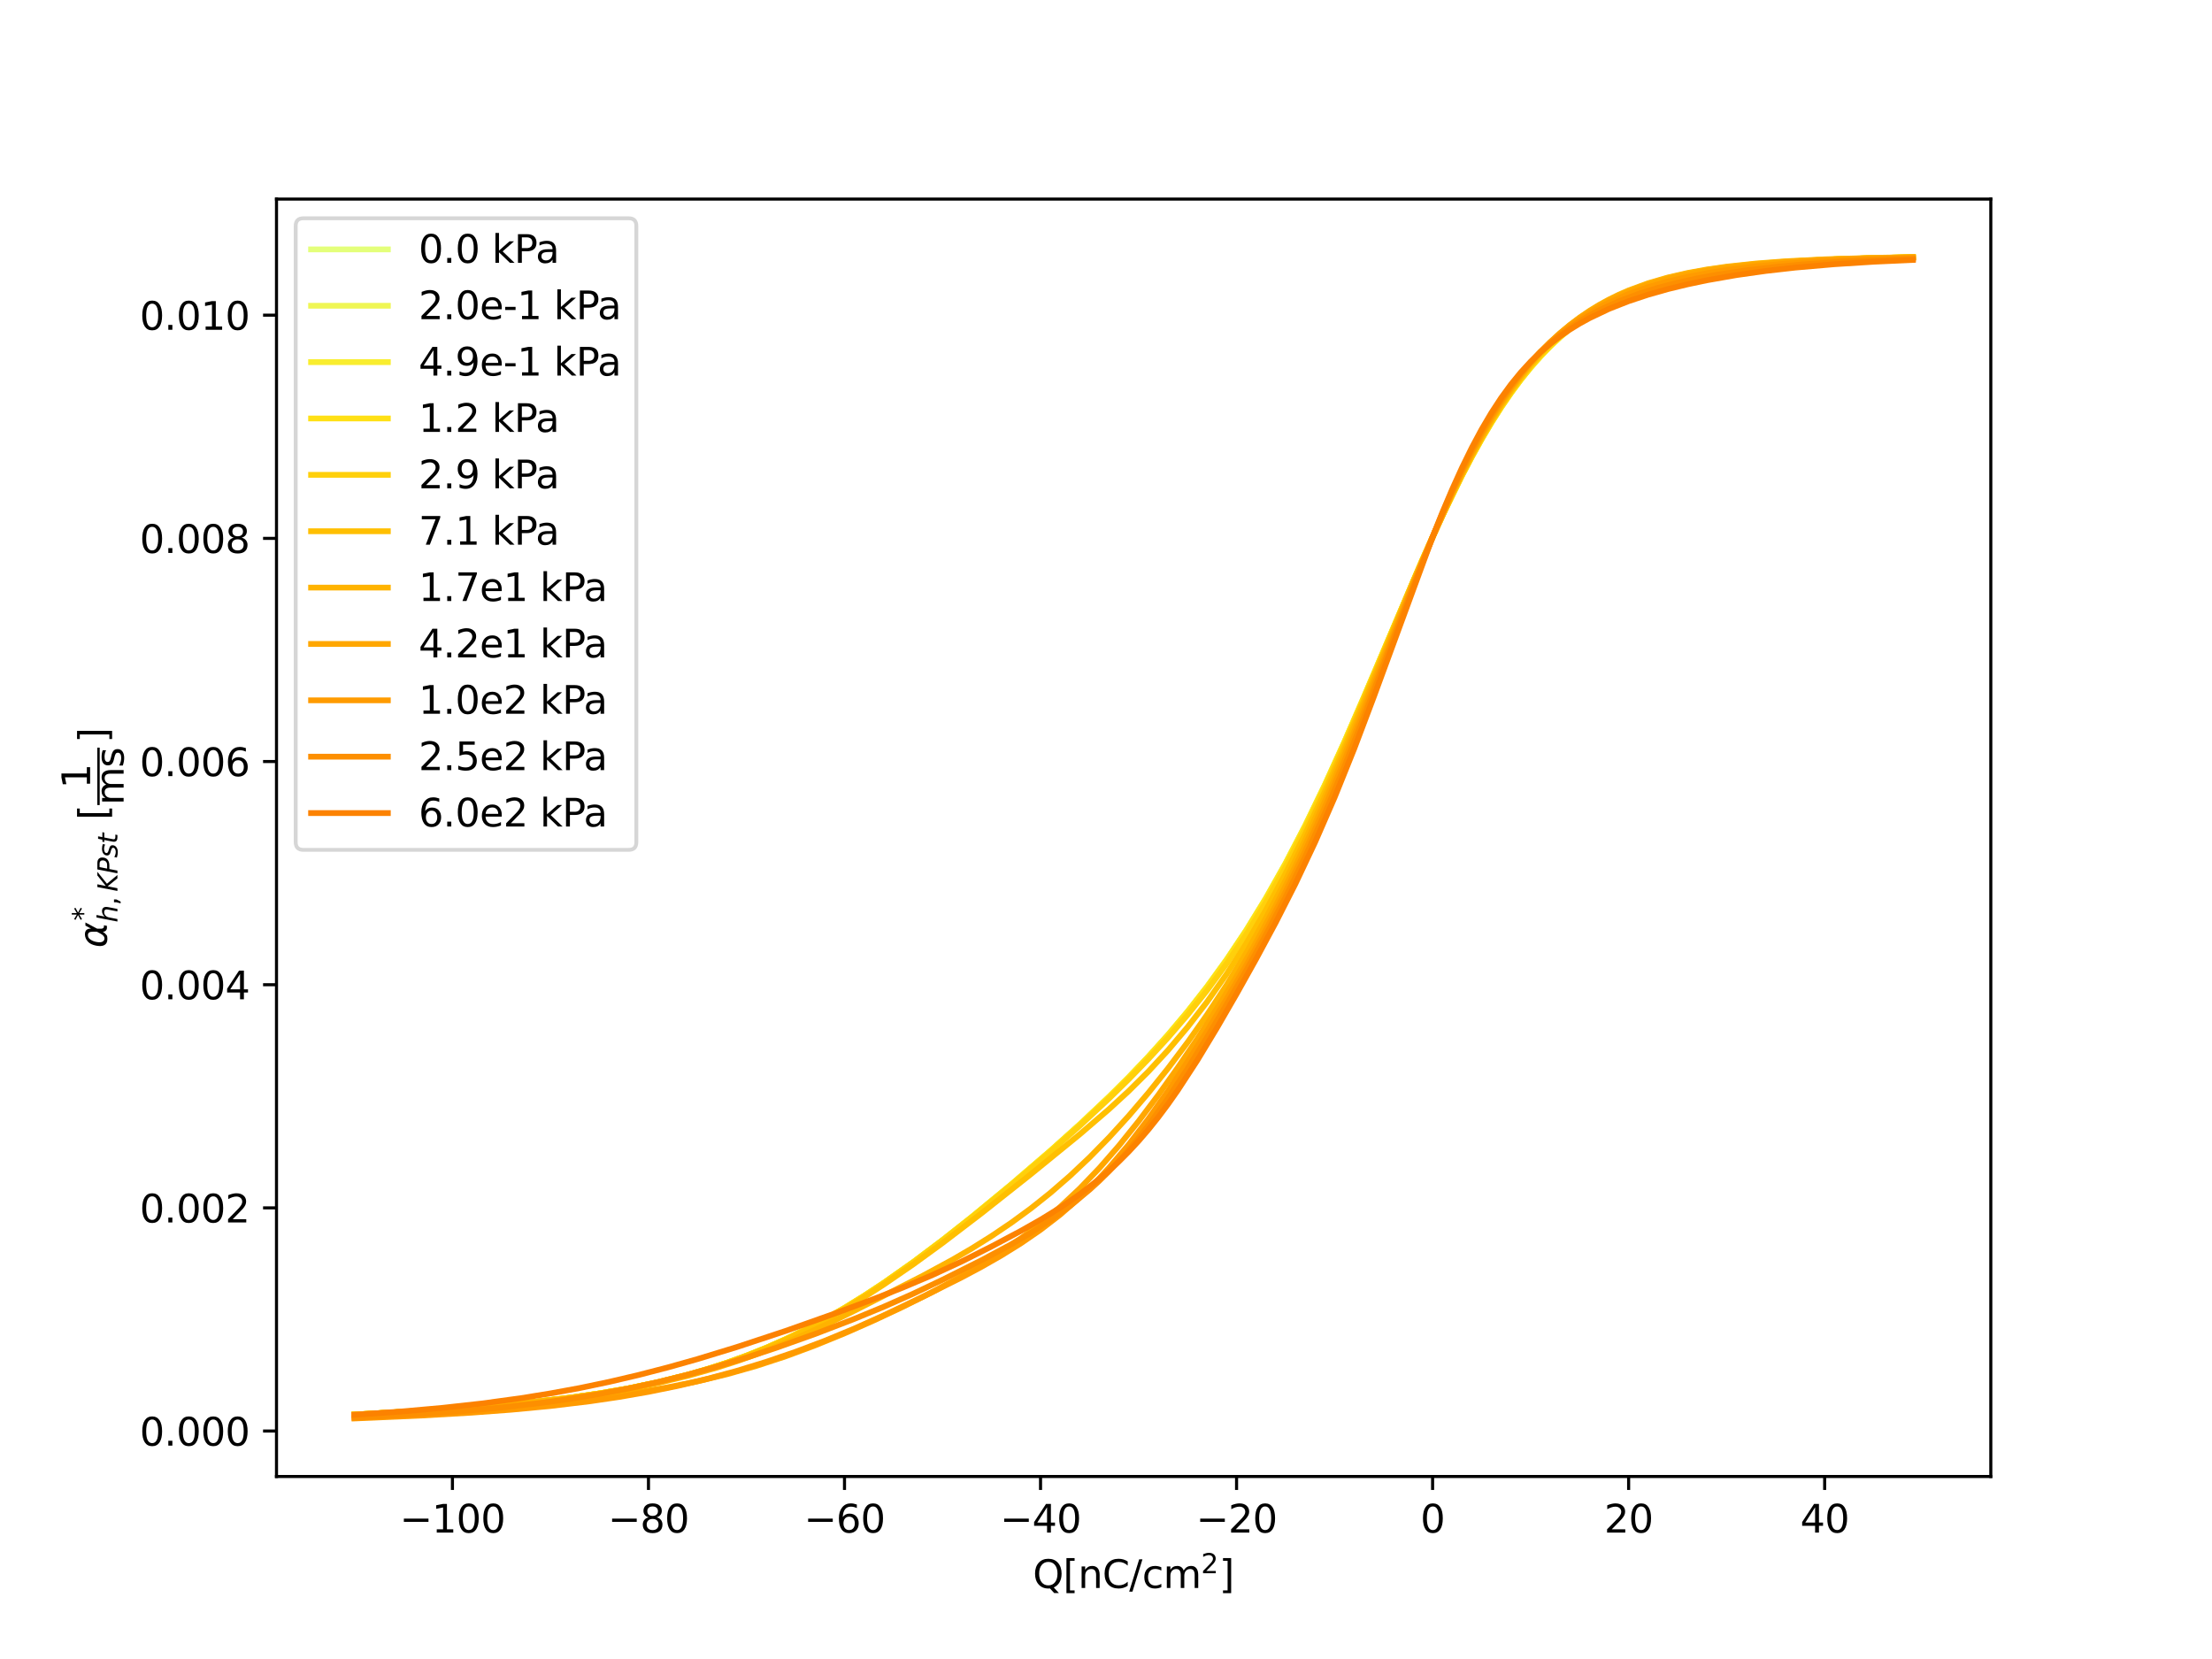 <?xml version="1.0" encoding="utf-8" standalone="no"?>
<!DOCTYPE svg PUBLIC "-//W3C//DTD SVG 1.1//EN"
  "http://www.w3.org/Graphics/SVG/1.1/DTD/svg11.dtd">
<svg xmlns:xlink="http://www.w3.org/1999/xlink" width="576pt" height="432pt" viewBox="0 0 576 432" xmlns="http://www.w3.org/2000/svg" version="1.1">
 <defs>
  <style type="text/css">*{stroke-linejoin: round; stroke-linecap: butt}</style>
 </defs>
 <g id="figure_1">
  <g id="patch_1">
   <path d="M 0 432 
L 576 432 
L 576 0 
L 0 0 
z
" style="fill: #ffffff"/>
  </g>
  <g id="axes_1">
   <g id="patch_2">
    <path d="M 72 384.48 
L 518.4 384.48 
L 518.4 51.84 
L 72 51.84 
z
" style="fill: #ffffff"/>
   </g>
   <g id="matplotlib.axis_1">
    <g id="xtick_1">
     <g id="line2d_1">
      <defs>
       <path id="m0aba419ff8" d="M 0 0 
L 0 3.5 
" style="stroke: #000000; stroke-width: 0.8"/>
      </defs>
      <g>
       <use xlink:href="#m0aba419ff8" x="117.814" y="384.48" style="stroke: #000000; stroke-width: 0.8"/>
      </g>
     </g>
     <g id="text_1">
      <!-- −100 -->
      <g transform="translate(104.08 399.078) scale(0.1 -0.1)">
       <defs>
        <path id="DejaVuSans-2212" d="M 678 2272 
L 4684 2272 
L 4684 1741 
L 678 1741 
L 678 2272 
z
" transform="scale(0.016)"/>
        <path id="DejaVuSans-31" d="M 794 531 
L 1825 531 
L 1825 4091 
L 703 3866 
L 703 4441 
L 1819 4666 
L 2450 4666 
L 2450 531 
L 3481 531 
L 3481 0 
L 794 0 
L 794 531 
z
" transform="scale(0.016)"/>
        <path id="DejaVuSans-30" d="M 2034 4250 
Q 1547 4250 1301 3770 
Q 1056 3291 1056 2328 
Q 1056 1369 1301 889 
Q 1547 409 2034 409 
Q 2525 409 2770 889 
Q 3016 1369 3016 2328 
Q 3016 3291 2770 3770 
Q 2525 4250 2034 4250 
z
M 2034 4750 
Q 2819 4750 3233 4129 
Q 3647 3509 3647 2328 
Q 3647 1150 3233 529 
Q 2819 -91 2034 -91 
Q 1250 -91 836 529 
Q 422 1150 422 2328 
Q 422 3509 836 4129 
Q 1250 4750 2034 4750 
z
" transform="scale(0.016)"/>
       </defs>
       <use xlink:href="#DejaVuSans-2212"/>
       <use xlink:href="#DejaVuSans-31" x="83.789"/>
       <use xlink:href="#DejaVuSans-30" x="147.412"/>
       <use xlink:href="#DejaVuSans-30" x="211.035"/>
      </g>
     </g>
    </g>
    <g id="xtick_2">
     <g id="line2d_2">
      <g>
       <use xlink:href="#m0aba419ff8" x="168.86" y="384.48" style="stroke: #000000; stroke-width: 0.8"/>
      </g>
     </g>
     <g id="text_2">
      <!-- −80 -->
      <g transform="translate(158.308 399.078) scale(0.1 -0.1)">
       <defs>
        <path id="DejaVuSans-38" d="M 2034 2216 
Q 1584 2216 1326 1975 
Q 1069 1734 1069 1313 
Q 1069 891 1326 650 
Q 1584 409 2034 409 
Q 2484 409 2743 651 
Q 3003 894 3003 1313 
Q 3003 1734 2745 1975 
Q 2488 2216 2034 2216 
z
M 1403 2484 
Q 997 2584 770 2862 
Q 544 3141 544 3541 
Q 544 4100 942 4425 
Q 1341 4750 2034 4750 
Q 2731 4750 3128 4425 
Q 3525 4100 3525 3541 
Q 3525 3141 3298 2862 
Q 3072 2584 2669 2484 
Q 3125 2378 3379 2068 
Q 3634 1759 3634 1313 
Q 3634 634 3220 271 
Q 2806 -91 2034 -91 
Q 1263 -91 848 271 
Q 434 634 434 1313 
Q 434 1759 690 2068 
Q 947 2378 1403 2484 
z
M 1172 3481 
Q 1172 3119 1398 2916 
Q 1625 2713 2034 2713 
Q 2441 2713 2670 2916 
Q 2900 3119 2900 3481 
Q 2900 3844 2670 4047 
Q 2441 4250 2034 4250 
Q 1625 4250 1398 4047 
Q 1172 3844 1172 3481 
z
" transform="scale(0.016)"/>
       </defs>
       <use xlink:href="#DejaVuSans-2212"/>
       <use xlink:href="#DejaVuSans-38" x="83.789"/>
       <use xlink:href="#DejaVuSans-30" x="147.412"/>
      </g>
     </g>
    </g>
    <g id="xtick_3">
     <g id="line2d_3">
      <g>
       <use xlink:href="#m0aba419ff8" x="219.907" y="384.48" style="stroke: #000000; stroke-width: 0.8"/>
      </g>
     </g>
     <g id="text_3">
      <!-- −60 -->
      <g transform="translate(209.354 399.078) scale(0.1 -0.1)">
       <defs>
        <path id="DejaVuSans-36" d="M 2113 2584 
Q 1688 2584 1439 2293 
Q 1191 2003 1191 1497 
Q 1191 994 1439 701 
Q 1688 409 2113 409 
Q 2538 409 2786 701 
Q 3034 994 3034 1497 
Q 3034 2003 2786 2293 
Q 2538 2584 2113 2584 
z
M 3366 4563 
L 3366 3988 
Q 3128 4100 2886 4159 
Q 2644 4219 2406 4219 
Q 1781 4219 1451 3797 
Q 1122 3375 1075 2522 
Q 1259 2794 1537 2939 
Q 1816 3084 2150 3084 
Q 2853 3084 3261 2657 
Q 3669 2231 3669 1497 
Q 3669 778 3244 343 
Q 2819 -91 2113 -91 
Q 1303 -91 875 529 
Q 447 1150 447 2328 
Q 447 3434 972 4092 
Q 1497 4750 2381 4750 
Q 2619 4750 2861 4703 
Q 3103 4656 3366 4563 
z
" transform="scale(0.016)"/>
       </defs>
       <use xlink:href="#DejaVuSans-2212"/>
       <use xlink:href="#DejaVuSans-36" x="83.789"/>
       <use xlink:href="#DejaVuSans-30" x="147.412"/>
      </g>
     </g>
    </g>
    <g id="xtick_4">
     <g id="line2d_4">
      <g>
       <use xlink:href="#m0aba419ff8" x="270.953" y="384.48" style="stroke: #000000; stroke-width: 0.8"/>
      </g>
     </g>
     <g id="text_4">
      <!-- −40 -->
      <g transform="translate(260.401 399.078) scale(0.1 -0.1)">
       <defs>
        <path id="DejaVuSans-34" d="M 2419 4116 
L 825 1625 
L 2419 1625 
L 2419 4116 
z
M 2253 4666 
L 3047 4666 
L 3047 1625 
L 3713 1625 
L 3713 1100 
L 3047 1100 
L 3047 0 
L 2419 0 
L 2419 1100 
L 313 1100 
L 313 1709 
L 2253 4666 
z
" transform="scale(0.016)"/>
       </defs>
       <use xlink:href="#DejaVuSans-2212"/>
       <use xlink:href="#DejaVuSans-34" x="83.789"/>
       <use xlink:href="#DejaVuSans-30" x="147.412"/>
      </g>
     </g>
    </g>
    <g id="xtick_5">
     <g id="line2d_5">
      <g>
       <use xlink:href="#m0aba419ff8" x="321.999" y="384.48" style="stroke: #000000; stroke-width: 0.8"/>
      </g>
     </g>
     <g id="text_5">
      <!-- −20 -->
      <g transform="translate(311.447 399.078) scale(0.1 -0.1)">
       <defs>
        <path id="DejaVuSans-32" d="M 1228 531 
L 3431 531 
L 3431 0 
L 469 0 
L 469 531 
Q 828 903 1448 1529 
Q 2069 2156 2228 2338 
Q 2531 2678 2651 2914 
Q 2772 3150 2772 3378 
Q 2772 3750 2511 3984 
Q 2250 4219 1831 4219 
Q 1534 4219 1204 4116 
Q 875 4013 500 3803 
L 500 4441 
Q 881 4594 1212 4672 
Q 1544 4750 1819 4750 
Q 2544 4750 2975 4387 
Q 3406 4025 3406 3419 
Q 3406 3131 3298 2873 
Q 3191 2616 2906 2266 
Q 2828 2175 2409 1742 
Q 1991 1309 1228 531 
z
" transform="scale(0.016)"/>
       </defs>
       <use xlink:href="#DejaVuSans-2212"/>
       <use xlink:href="#DejaVuSans-32" x="83.789"/>
       <use xlink:href="#DejaVuSans-30" x="147.412"/>
      </g>
     </g>
    </g>
    <g id="xtick_6">
     <g id="line2d_6">
      <g>
       <use xlink:href="#m0aba419ff8" x="373.046" y="384.48" style="stroke: #000000; stroke-width: 0.8"/>
      </g>
     </g>
     <g id="text_6">
      <!-- 0 -->
      <g transform="translate(369.864 399.078) scale(0.1 -0.1)">
       <use xlink:href="#DejaVuSans-30"/>
      </g>
     </g>
    </g>
    <g id="xtick_7">
     <g id="line2d_7">
      <g>
       <use xlink:href="#m0aba419ff8" x="424.092" y="384.48" style="stroke: #000000; stroke-width: 0.8"/>
      </g>
     </g>
     <g id="text_7">
      <!-- 20 -->
      <g transform="translate(417.729 399.078) scale(0.1 -0.1)">
       <use xlink:href="#DejaVuSans-32"/>
       <use xlink:href="#DejaVuSans-30" x="63.623"/>
      </g>
     </g>
    </g>
    <g id="xtick_8">
     <g id="line2d_8">
      <g>
       <use xlink:href="#m0aba419ff8" x="475.138" y="384.48" style="stroke: #000000; stroke-width: 0.8"/>
      </g>
     </g>
     <g id="text_8">
      <!-- 40 -->
      <g transform="translate(468.776 399.078) scale(0.1 -0.1)">
       <use xlink:href="#DejaVuSans-34"/>
       <use xlink:href="#DejaVuSans-30" x="63.623"/>
      </g>
     </g>
    </g>
    <g id="text_9">
     <!-- $\mathrm{Q [nC/cm^2]}$ -->
     <g transform="translate(268.95 413.578) scale(0.1 -0.1)">
      <defs>
       <path id="DejaVuSans-51" d="M 2522 4238 
Q 1834 4238 1429 3725 
Q 1025 3213 1025 2328 
Q 1025 1447 1429 934 
Q 1834 422 2522 422 
Q 3209 422 3611 934 
Q 4013 1447 4013 2328 
Q 4013 3213 3611 3725 
Q 3209 4238 2522 4238 
z
M 3406 84 
L 4238 -825 
L 3475 -825 
L 2784 -78 
Q 2681 -84 2626 -87 
Q 2572 -91 2522 -91 
Q 1538 -91 948 567 
Q 359 1225 359 2328 
Q 359 3434 948 4092 
Q 1538 4750 2522 4750 
Q 3503 4750 4090 4092 
Q 4678 3434 4678 2328 
Q 4678 1516 4351 937 
Q 4025 359 3406 84 
z
" transform="scale(0.016)"/>
       <path id="DejaVuSans-5b" d="M 550 4863 
L 1875 4863 
L 1875 4416 
L 1125 4416 
L 1125 -397 
L 1875 -397 
L 1875 -844 
L 550 -844 
L 550 4863 
z
" transform="scale(0.016)"/>
       <path id="DejaVuSans-6e" d="M 3513 2113 
L 3513 0 
L 2938 0 
L 2938 2094 
Q 2938 2591 2744 2837 
Q 2550 3084 2163 3084 
Q 1697 3084 1428 2787 
Q 1159 2491 1159 1978 
L 1159 0 
L 581 0 
L 581 3500 
L 1159 3500 
L 1159 2956 
Q 1366 3272 1645 3428 
Q 1925 3584 2291 3584 
Q 2894 3584 3203 3211 
Q 3513 2838 3513 2113 
z
" transform="scale(0.016)"/>
       <path id="DejaVuSans-43" d="M 4122 4306 
L 4122 3641 
Q 3803 3938 3442 4084 
Q 3081 4231 2675 4231 
Q 1875 4231 1450 3742 
Q 1025 3253 1025 2328 
Q 1025 1406 1450 917 
Q 1875 428 2675 428 
Q 3081 428 3442 575 
Q 3803 722 4122 1019 
L 4122 359 
Q 3791 134 3420 21 
Q 3050 -91 2638 -91 
Q 1578 -91 968 557 
Q 359 1206 359 2328 
Q 359 3453 968 4101 
Q 1578 4750 2638 4750 
Q 3056 4750 3426 4639 
Q 3797 4528 4122 4306 
z
" transform="scale(0.016)"/>
       <path id="DejaVuSans-2f" d="M 1625 4666 
L 2156 4666 
L 531 -594 
L 0 -594 
L 1625 4666 
z
" transform="scale(0.016)"/>
       <path id="DejaVuSans-63" d="M 3122 3366 
L 3122 2828 
Q 2878 2963 2633 3030 
Q 2388 3097 2138 3097 
Q 1578 3097 1268 2742 
Q 959 2388 959 1747 
Q 959 1106 1268 751 
Q 1578 397 2138 397 
Q 2388 397 2633 464 
Q 2878 531 3122 666 
L 3122 134 
Q 2881 22 2623 -34 
Q 2366 -91 2075 -91 
Q 1284 -91 818 406 
Q 353 903 353 1747 
Q 353 2603 823 3093 
Q 1294 3584 2113 3584 
Q 2378 3584 2631 3529 
Q 2884 3475 3122 3366 
z
" transform="scale(0.016)"/>
       <path id="DejaVuSans-6d" d="M 3328 2828 
Q 3544 3216 3844 3400 
Q 4144 3584 4550 3584 
Q 5097 3584 5394 3201 
Q 5691 2819 5691 2113 
L 5691 0 
L 5113 0 
L 5113 2094 
Q 5113 2597 4934 2840 
Q 4756 3084 4391 3084 
Q 3944 3084 3684 2787 
Q 3425 2491 3425 1978 
L 3425 0 
L 2847 0 
L 2847 2094 
Q 2847 2600 2669 2842 
Q 2491 3084 2119 3084 
Q 1678 3084 1418 2786 
Q 1159 2488 1159 1978 
L 1159 0 
L 581 0 
L 581 3500 
L 1159 3500 
L 1159 2956 
Q 1356 3278 1631 3431 
Q 1906 3584 2284 3584 
Q 2666 3584 2933 3390 
Q 3200 3197 3328 2828 
z
" transform="scale(0.016)"/>
       <path id="DejaVuSans-5d" d="M 1947 4863 
L 1947 -844 
L 622 -844 
L 622 -397 
L 1369 -397 
L 1369 4416 
L 622 4416 
L 622 4863 
L 1947 4863 
z
" transform="scale(0.016)"/>
      </defs>
      <use xlink:href="#DejaVuSans-51" transform="translate(0 0.766)"/>
      <use xlink:href="#DejaVuSans-5b" transform="translate(78.711 0.766)"/>
      <use xlink:href="#DejaVuSans-6e" transform="translate(117.725 0.766)"/>
      <use xlink:href="#DejaVuSans-43" transform="translate(181.104 0.766)"/>
      <use xlink:href="#DejaVuSans-2f" transform="translate(250.928 0.766)"/>
      <use xlink:href="#DejaVuSans-63" transform="translate(284.619 0.766)"/>
      <use xlink:href="#DejaVuSans-6d" transform="translate(339.6 0.766)"/>
      <use xlink:href="#DejaVuSans-32" transform="translate(437.969 39.047) scale(0.7)"/>
      <use xlink:href="#DejaVuSans-5d" transform="translate(485.239 0.766)"/>
     </g>
    </g>
   </g>
   <g id="matplotlib.axis_2">
    <g id="ytick_1">
     <g id="line2d_9">
      <defs>
       <path id="m4d4b1ebccd" d="M 0 0 
L -3.5 0 
" style="stroke: #000000; stroke-width: 0.8"/>
      </defs>
      <g>
       <use xlink:href="#m4d4b1ebccd" x="72" y="372.639" style="stroke: #000000; stroke-width: 0.8"/>
      </g>
     </g>
     <g id="text_10">
      <!-- 0.000 -->
      <g transform="translate(36.372 376.438) scale(0.1 -0.1)">
       <defs>
        <path id="DejaVuSans-2e" d="M 684 794 
L 1344 794 
L 1344 0 
L 684 0 
L 684 794 
z
" transform="scale(0.016)"/>
       </defs>
       <use xlink:href="#DejaVuSans-30"/>
       <use xlink:href="#DejaVuSans-2e" x="63.623"/>
       <use xlink:href="#DejaVuSans-30" x="95.41"/>
       <use xlink:href="#DejaVuSans-30" x="159.033"/>
       <use xlink:href="#DejaVuSans-30" x="222.656"/>
      </g>
     </g>
    </g>
    <g id="ytick_2">
     <g id="line2d_10">
      <g>
       <use xlink:href="#m4d4b1ebccd" x="72" y="314.526" style="stroke: #000000; stroke-width: 0.8"/>
      </g>
     </g>
     <g id="text_11">
      <!-- 0.002 -->
      <g transform="translate(36.372 318.325) scale(0.1 -0.1)">
       <use xlink:href="#DejaVuSans-30"/>
       <use xlink:href="#DejaVuSans-2e" x="63.623"/>
       <use xlink:href="#DejaVuSans-30" x="95.41"/>
       <use xlink:href="#DejaVuSans-30" x="159.033"/>
       <use xlink:href="#DejaVuSans-32" x="222.656"/>
      </g>
     </g>
    </g>
    <g id="ytick_3">
     <g id="line2d_11">
      <g>
       <use xlink:href="#m4d4b1ebccd" x="72" y="256.413" style="stroke: #000000; stroke-width: 0.8"/>
      </g>
     </g>
     <g id="text_12">
      <!-- 0.004 -->
      <g transform="translate(36.372 260.212) scale(0.1 -0.1)">
       <use xlink:href="#DejaVuSans-30"/>
       <use xlink:href="#DejaVuSans-2e" x="63.623"/>
       <use xlink:href="#DejaVuSans-30" x="95.41"/>
       <use xlink:href="#DejaVuSans-30" x="159.033"/>
       <use xlink:href="#DejaVuSans-34" x="222.656"/>
      </g>
     </g>
    </g>
    <g id="ytick_4">
     <g id="line2d_12">
      <g>
       <use xlink:href="#m4d4b1ebccd" x="72" y="198.3" style="stroke: #000000; stroke-width: 0.8"/>
      </g>
     </g>
     <g id="text_13">
      <!-- 0.006 -->
      <g transform="translate(36.372 202.099) scale(0.1 -0.1)">
       <use xlink:href="#DejaVuSans-30"/>
       <use xlink:href="#DejaVuSans-2e" x="63.623"/>
       <use xlink:href="#DejaVuSans-30" x="95.41"/>
       <use xlink:href="#DejaVuSans-30" x="159.033"/>
       <use xlink:href="#DejaVuSans-36" x="222.656"/>
      </g>
     </g>
    </g>
    <g id="ytick_5">
     <g id="line2d_13">
      <g>
       <use xlink:href="#m4d4b1ebccd" x="72" y="140.187" style="stroke: #000000; stroke-width: 0.8"/>
      </g>
     </g>
     <g id="text_14">
      <!-- 0.008 -->
      <g transform="translate(36.372 143.986) scale(0.1 -0.1)">
       <use xlink:href="#DejaVuSans-30"/>
       <use xlink:href="#DejaVuSans-2e" x="63.623"/>
       <use xlink:href="#DejaVuSans-30" x="95.41"/>
       <use xlink:href="#DejaVuSans-30" x="159.033"/>
       <use xlink:href="#DejaVuSans-38" x="222.656"/>
      </g>
     </g>
    </g>
    <g id="ytick_6">
     <g id="line2d_14">
      <g>
       <use xlink:href="#m4d4b1ebccd" x="72" y="82.074" style="stroke: #000000; stroke-width: 0.8"/>
      </g>
     </g>
     <g id="text_15">
      <!-- 0.010 -->
      <g transform="translate(36.372 85.873) scale(0.1 -0.1)">
       <use xlink:href="#DejaVuSans-30"/>
       <use xlink:href="#DejaVuSans-2e" x="63.623"/>
       <use xlink:href="#DejaVuSans-30" x="95.41"/>
       <use xlink:href="#DejaVuSans-31" x="159.033"/>
       <use xlink:href="#DejaVuSans-30" x="222.656"/>
      </g>
     </g>
    </g>
    <g id="text_16">
     <!-- ${\alpha}_{h, KPst}^{*}$ $\mathrm{[\dfrac{1}{ms}]}$ -->
     <g transform="translate(27.872 246.81) rotate(-90) scale(0.1 -0.1)">
      <defs>
       <path id="DejaVuSans-Oblique-3b1" d="M 2619 1628 
L 2622 2350 
Q 2625 3088 2069 3091 
Q 1653 3094 1394 2747 
Q 1069 2319 959 1747 
Q 825 1059 994 731 
Q 1169 397 1547 397 
Q 1966 397 2319 1063 
L 2619 1628 
z
M 2166 3578 
Q 3141 3594 3128 2584 
Q 3128 2584 3616 3500 
L 4128 3500 
L 3119 1603 
L 3109 919 
Q 3109 766 3194 638 
Q 3291 488 3391 488 
L 3669 488 
L 3575 0 
L 3228 0 
Q 2934 0 2722 263 
Q 2622 394 2619 669 
Q 2416 334 2066 50 
Q 1900 -81 1453 -78 
Q 722 -72 456 397 
Q 184 884 353 1747 
Q 534 2675 1009 3097 
Q 1544 3569 2166 3578 
z
" transform="scale(0.016)"/>
       <path id="DejaVuSans-2a" d="M 3009 3897 
L 1888 3291 
L 3009 2681 
L 2828 2375 
L 1778 3009 
L 1778 1831 
L 1422 1831 
L 1422 3009 
L 372 2375 
L 191 2681 
L 1313 3291 
L 191 3897 
L 372 4206 
L 1422 3572 
L 1422 4750 
L 1778 4750 
L 1778 3572 
L 2828 4206 
L 3009 3897 
z
" transform="scale(0.016)"/>
       <path id="DejaVuSans-Oblique-68" d="M 3566 2113 
L 3156 0 
L 2578 0 
L 2988 2091 
Q 3016 2238 3031 2350 
Q 3047 2463 3047 2528 
Q 3047 2791 2881 2937 
Q 2716 3084 2419 3084 
Q 1956 3084 1617 2771 
Q 1278 2459 1178 1941 
L 800 0 
L 225 0 
L 1172 4863 
L 1747 4863 
L 1375 2950 
Q 1594 3244 1934 3414 
Q 2275 3584 2650 3584 
Q 3113 3584 3367 3334 
Q 3622 3084 3622 2631 
Q 3622 2519 3608 2391 
Q 3594 2263 3566 2113 
z
" transform="scale(0.016)"/>
       <path id="DejaVuSans-2c" d="M 750 794 
L 1409 794 
L 1409 256 
L 897 -744 
L 494 -744 
L 750 256 
L 750 794 
z
" transform="scale(0.016)"/>
       <path id="DejaVuSans-Oblique-4b" d="M 1081 4666 
L 1716 4666 
L 1331 2700 
L 3781 4666 
L 4622 4666 
L 1850 2438 
L 3878 0 
L 3109 0 
L 1247 2272 
L 806 0 
L 172 0 
L 1081 4666 
z
" transform="scale(0.016)"/>
       <path id="DejaVuSans-Oblique-50" d="M 1081 4666 
L 2541 4666 
Q 3178 4666 3512 4369 
Q 3847 4072 3847 3500 
Q 3847 2731 3353 2303 
Q 2859 1875 1966 1875 
L 1172 1875 
L 806 0 
L 172 0 
L 1081 4666 
z
M 1613 4147 
L 1275 2394 
L 2069 2394 
Q 2606 2394 2893 2669 
Q 3181 2944 3181 3456 
Q 3181 3784 2986 3965 
Q 2791 4147 2438 4147 
L 1613 4147 
z
" transform="scale(0.016)"/>
       <path id="DejaVuSans-Oblique-73" d="M 3200 3397 
L 3091 2853 
Q 2863 2978 2609 3040 
Q 2356 3103 2088 3103 
Q 1634 3103 1373 2948 
Q 1113 2794 1113 2528 
Q 1113 2219 1719 2053 
Q 1766 2041 1788 2034 
L 1972 1978 
Q 2547 1819 2739 1644 
Q 2931 1469 2931 1166 
Q 2931 609 2489 259 
Q 2047 -91 1331 -91 
Q 1053 -91 747 -37 
Q 441 16 72 128 
L 184 722 
Q 500 559 806 475 
Q 1113 391 1394 391 
Q 1816 391 2080 572 
Q 2344 753 2344 1031 
Q 2344 1331 1650 1516 
L 1591 1531 
L 1394 1581 
Q 956 1697 753 1886 
Q 550 2075 550 2369 
Q 550 2928 970 3256 
Q 1391 3584 2113 3584 
Q 2397 3584 2667 3537 
Q 2938 3491 3200 3397 
z
" transform="scale(0.016)"/>
       <path id="DejaVuSans-Oblique-74" d="M 2706 3500 
L 2619 3053 
L 1472 3053 
L 1100 1153 
Q 1081 1047 1072 975 
Q 1063 903 1063 863 
Q 1063 663 1183 572 
Q 1303 481 1569 481 
L 2150 481 
L 2053 0 
L 1503 0 
Q 991 0 739 200 
Q 488 400 488 806 
Q 488 878 497 964 
Q 506 1050 525 1153 
L 897 3053 
L 409 3053 
L 500 3500 
L 978 3500 
L 1172 4494 
L 1747 4494 
L 1556 3500 
L 2706 3500 
z
" transform="scale(0.016)"/>
       <path id="DejaVuSans-20" transform="scale(0.016)"/>
       <path id="DejaVuSans-73" d="M 2834 3397 
L 2834 2853 
Q 2591 2978 2328 3040 
Q 2066 3103 1784 3103 
Q 1356 3103 1142 2972 
Q 928 2841 928 2578 
Q 928 2378 1081 2264 
Q 1234 2150 1697 2047 
L 1894 2003 
Q 2506 1872 2764 1633 
Q 3022 1394 3022 966 
Q 3022 478 2636 193 
Q 2250 -91 1575 -91 
Q 1294 -91 989 -36 
Q 684 19 347 128 
L 347 722 
Q 666 556 975 473 
Q 1284 391 1588 391 
Q 1994 391 2212 530 
Q 2431 669 2431 922 
Q 2431 1156 2273 1281 
Q 2116 1406 1581 1522 
L 1381 1569 
Q 847 1681 609 1914 
Q 372 2147 372 2553 
Q 372 3047 722 3315 
Q 1072 3584 1716 3584 
Q 2034 3584 2315 3537 
Q 2597 3491 2834 3397 
z
" transform="scale(0.016)"/>
      </defs>
      <use xlink:href="#DejaVuSans-Oblique-3b1" transform="translate(0 0.297)"/>
      <use xlink:href="#DejaVuSans-2a" transform="translate(70.59 38.642) scale(0.7)"/>
      <use xlink:href="#DejaVuSans-Oblique-68" transform="translate(65.918 -27.047) scale(0.7)"/>
      <use xlink:href="#DejaVuSans-2c" transform="translate(110.283 -27.047) scale(0.7)"/>
      <use xlink:href="#DejaVuSans-Oblique-4b" transform="translate(146.172 -27.047) scale(0.7)"/>
      <use xlink:href="#DejaVuSans-Oblique-50" transform="translate(192.075 -27.047) scale(0.7)"/>
      <use xlink:href="#DejaVuSans-Oblique-73" transform="translate(234.287 -27.047) scale(0.7)"/>
      <use xlink:href="#DejaVuSans-Oblique-74" transform="translate(270.757 -27.047) scale(0.7)"/>
      <use xlink:href="#DejaVuSans-20" transform="translate(300.938 0.297)"/>
      <use xlink:href="#DejaVuSans-5b" transform="translate(332.725 0.297)"/>
      <use xlink:href="#DejaVuSans-31" transform="translate(414.738 44.094)"/>
      <use xlink:href="#DejaVuSans-6d" transform="translate(371.738 -43.156)"/>
      <use xlink:href="#DejaVuSans-73" transform="translate(469.15 -43.156)"/>
      <use xlink:href="#DejaVuSans-5d" transform="translate(533.75 0.297)"/>
      <path d="M 371.738 19.094 
L 371.738 25.344 
L 521.25 25.344 
L 521.25 19.094 
L 371.738 19.094 
z
"/>
     </g>
    </g>
   </g>
   <g id="line2d_15">
    <path d="M 92.291 368.353 
L 115.262 367.058 
L 128.023 366.122 
L 138.233 365.169 
L 148.442 363.964 
L 156.099 362.849 
L 163.756 361.512 
L 171.413 359.909 
L 179.07 357.994 
L 184.174 356.519 
L 189.279 354.868 
L 194.384 353.027 
L 199.488 350.981 
L 204.593 348.721 
L 209.697 346.237 
L 214.802 343.527 
L 219.907 340.592 
L 225.011 337.436 
L 230.116 334.073 
L 237.773 328.676 
L 245.43 322.919 
L 253.087 316.873 
L 263.296 308.461 
L 273.505 299.683 
L 281.162 292.807 
L 288.819 285.579 
L 293.924 280.497 
L 299.028 275.148 
L 304.133 269.472 
L 309.238 263.407 
L 314.342 256.884 
L 319.447 249.832 
L 324.552 242.176 
L 329.656 233.848 
L 334.761 224.793 
L 339.866 214.982 
L 344.97 204.429 
L 350.075 193.211 
L 355.179 181.472 
L 370.493 145.521 
L 375.598 134.255 
L 380.703 123.804 
L 383.255 118.948 
L 385.807 114.361 
L 388.36 110.057 
L 390.912 106.041 
L 393.464 102.315 
L 396.016 98.875 
L 398.569 95.716 
L 401.121 92.826 
L 403.673 90.192 
L 406.226 87.8 
L 408.778 85.635 
L 411.33 83.678 
L 413.883 81.914 
L 416.435 80.326 
L 418.987 78.898 
L 421.54 77.615 
L 426.644 75.431 
L 431.749 73.674 
L 436.854 72.262 
L 441.958 71.129 
L 447.063 70.221 
L 452.167 69.493 
L 459.824 68.665 
L 467.481 68.073 
L 477.691 67.541 
L 490.452 67.142 
L 498.109 66.993 
L 498.109 66.993 
" clip-path="url(#pf1ff3b8a7e)" style="fill: none; stroke: #e4ff7a; stroke-width: 1.5; stroke-linecap: square"/>
   </g>
   <g id="line2d_16">
    <path d="M 92.291 368.353 
L 115.262 367.058 
L 128.023 366.122 
L 138.233 365.169 
L 148.442 363.964 
L 156.099 362.849 
L 163.756 361.512 
L 171.413 359.909 
L 179.07 357.994 
L 184.174 356.519 
L 189.279 354.868 
L 194.384 353.027 
L 199.488 350.981 
L 204.593 348.721 
L 209.697 346.237 
L 214.802 343.528 
L 219.907 340.592 
L 225.011 337.437 
L 230.116 334.074 
L 237.773 328.677 
L 245.43 322.919 
L 253.087 316.874 
L 263.296 308.462 
L 273.505 299.684 
L 281.162 292.809 
L 288.819 285.581 
L 293.924 280.5 
L 299.028 275.15 
L 304.133 269.475 
L 309.238 263.411 
L 314.342 256.889 
L 319.447 249.837 
L 324.552 242.182 
L 329.656 233.854 
L 334.761 224.799 
L 339.866 214.987 
L 344.97 204.434 
L 350.075 193.215 
L 355.179 181.475 
L 370.493 145.521 
L 375.598 134.255 
L 380.703 123.803 
L 383.255 118.947 
L 385.807 114.36 
L 388.36 110.056 
L 390.912 106.04 
L 393.464 102.313 
L 396.016 98.874 
L 398.569 95.714 
L 401.121 92.824 
L 403.673 90.19 
L 406.226 87.798 
L 408.778 85.633 
L 411.33 83.676 
L 413.883 81.912 
L 416.435 80.324 
L 418.987 78.896 
L 421.54 77.614 
L 426.644 75.429 
L 431.749 73.673 
L 436.854 72.262 
L 441.958 71.129 
L 447.063 70.221 
L 452.167 69.493 
L 459.824 68.665 
L 467.481 68.073 
L 477.691 67.541 
L 490.452 67.142 
L 498.109 66.993 
L 498.109 66.993 
" clip-path="url(#pf1ff3b8a7e)" style="fill: none; stroke: #eff654; stroke-width: 1.5; stroke-linecap: square"/>
   </g>
   <g id="line2d_17">
    <path d="M 92.291 368.353 
L 115.262 367.058 
L 128.023 366.122 
L 138.233 365.169 
L 148.442 363.964 
L 156.099 362.849 
L 163.756 361.512 
L 171.413 359.909 
L 179.07 357.995 
L 184.174 356.52 
L 189.279 354.869 
L 194.384 353.027 
L 199.488 350.982 
L 204.593 348.721 
L 209.697 346.238 
L 214.802 343.528 
L 219.907 340.593 
L 225.011 337.438 
L 230.116 334.075 
L 237.773 328.679 
L 245.43 322.922 
L 253.087 316.878 
L 263.296 308.467 
L 273.505 299.691 
L 281.162 292.817 
L 288.819 285.591 
L 293.924 280.512 
L 299.028 275.165 
L 304.133 269.492 
L 309.238 263.431 
L 314.342 256.912 
L 319.447 249.864 
L 324.552 242.211 
L 329.656 233.885 
L 334.761 224.829 
L 339.866 215.014 
L 344.97 204.456 
L 350.075 193.232 
L 355.179 181.487 
L 370.493 145.522 
L 375.598 134.254 
L 380.703 123.8 
L 383.255 118.943 
L 385.807 114.356 
L 388.36 110.05 
L 390.912 106.033 
L 393.464 102.306 
L 396.016 98.865 
L 398.569 95.705 
L 401.121 92.814 
L 403.673 90.18 
L 406.226 87.788 
L 408.778 85.622 
L 411.33 83.666 
L 413.883 81.903 
L 416.435 80.315 
L 418.987 78.888 
L 421.54 77.606 
L 426.644 75.424 
L 431.749 73.669 
L 436.854 72.259 
L 441.958 71.127 
L 447.063 70.219 
L 452.167 69.492 
L 459.824 68.664 
L 467.481 68.073 
L 477.691 67.541 
L 490.452 67.142 
L 498.109 66.993 
L 498.109 66.993 
" clip-path="url(#pf1ff3b8a7e)" style="fill: none; stroke: #f9ed2f; stroke-width: 1.5; stroke-linecap: square"/>
   </g>
   <g id="line2d_18">
    <path d="M 92.291 368.353 
L 115.262 367.058 
L 128.023 366.123 
L 138.233 365.169 
L 148.442 363.964 
L 156.099 362.849 
L 163.756 361.512 
L 171.413 359.91 
L 179.07 357.996 
L 184.174 356.521 
L 189.279 354.87 
L 194.384 353.029 
L 199.488 350.984 
L 204.593 348.725 
L 209.697 346.242 
L 214.802 343.534 
L 219.907 340.599 
L 225.011 337.446 
L 230.116 334.085 
L 237.773 328.692 
L 245.43 322.939 
L 253.087 316.899 
L 263.296 308.495 
L 273.505 299.728 
L 281.162 292.864 
L 288.819 285.651 
L 293.924 280.583 
L 299.028 275.249 
L 304.133 269.592 
L 309.238 263.549 
L 314.342 257.05 
L 319.447 250.02 
L 324.552 242.381 
L 329.656 234.06 
L 334.761 224.997 
L 339.866 215.165 
L 344.97 204.58 
L 350.075 193.326 
L 355.179 181.552 
L 370.493 145.529 
L 375.598 134.248 
L 380.703 123.784 
L 383.255 118.921 
L 385.807 114.329 
L 388.36 110.018 
L 390.912 105.996 
L 393.464 102.264 
L 396.016 98.819 
L 398.569 95.655 
L 401.121 92.761 
L 403.673 90.125 
L 406.226 87.732 
L 408.778 85.566 
L 411.33 83.611 
L 413.883 81.849 
L 416.435 80.265 
L 418.987 78.842 
L 421.54 77.564 
L 426.644 75.391 
L 431.749 73.644 
L 436.854 72.241 
L 441.958 71.114 
L 447.063 70.211 
L 452.167 69.486 
L 459.824 68.661 
L 467.481 68.071 
L 477.691 67.54 
L 490.452 67.141 
L 498.109 66.992 
L 498.109 66.992 
" clip-path="url(#pf1ff3b8a7e)" style="fill: none; stroke: #ffe015; stroke-width: 1.5; stroke-linecap: square"/>
   </g>
   <g id="line2d_19">
    <path d="M 92.291 368.354 
L 115.262 367.059 
L 128.023 366.123 
L 138.233 365.17 
L 148.442 363.966 
L 156.099 362.852 
L 163.756 361.515 
L 171.413 359.914 
L 179.07 358.002 
L 184.174 356.529 
L 189.279 354.88 
L 194.384 353.041 
L 199.488 351 
L 204.593 348.744 
L 209.697 346.267 
L 214.802 343.565 
L 219.907 340.638 
L 225.011 337.493 
L 230.116 334.143 
L 237.773 328.769 
L 245.43 323.038 
L 253.087 317.026 
L 263.296 308.667 
L 273.505 299.96 
L 281.162 293.156 
L 288.819 286.024 
L 293.924 281.025 
L 299.028 275.774 
L 304.133 270.213 
L 309.238 264.27 
L 314.342 257.862 
L 319.447 250.894 
L 324.552 243.272 
L 329.656 234.914 
L 334.761 225.765 
L 339.866 215.812 
L 344.97 205.094 
L 350.075 193.707 
L 357.732 175.748 
L 367.941 151.452 
L 373.046 139.801 
L 378.15 128.854 
L 380.703 123.717 
L 383.255 118.835 
L 385.807 114.222 
L 388.36 109.893 
L 390.912 105.852 
L 393.464 102.101 
L 396.016 98.639 
L 398.569 95.459 
L 401.121 92.55 
L 403.673 89.902 
L 406.226 87.5 
L 408.778 85.329 
L 411.33 83.372 
L 413.883 81.612 
L 416.435 80.034 
L 418.987 78.62 
L 421.54 77.355 
L 426.644 75.214 
L 431.749 73.504 
L 436.854 72.136 
L 441.958 71.039 
L 447.063 70.158 
L 454.72 69.15 
L 462.377 68.425 
L 470.034 67.906 
L 480.243 67.437 
L 493.004 67.084 
L 498.109 66.991 
L 498.109 66.991 
" clip-path="url(#pf1ff3b8a7e)" style="fill: none; stroke: #ffd00b; stroke-width: 1.5; stroke-linecap: square"/>
   </g>
   <g id="line2d_20">
    <path d="M 92.291 368.358 
L 115.262 367.063 
L 128.023 366.128 
L 138.233 365.177 
L 148.442 363.975 
L 156.099 362.864 
L 163.756 361.533 
L 171.413 359.94 
L 179.07 358.038 
L 184.174 356.575 
L 189.279 354.938 
L 194.384 353.115 
L 199.488 351.094 
L 204.593 348.863 
L 209.697 346.417 
L 214.802 343.752 
L 219.907 340.872 
L 225.011 337.784 
L 230.116 334.5 
L 237.773 329.25 
L 245.43 323.676 
L 255.639 315.881 
L 268.401 305.778 
L 281.162 295.373 
L 288.819 288.794 
L 293.924 284.092 
L 299.028 279.02 
L 304.133 273.498 
L 309.238 267.462 
L 314.342 260.85 
L 319.447 253.599 
L 324.552 245.648 
L 329.656 236.945 
L 334.761 227.457 
L 339.866 217.185 
L 344.97 206.172 
L 350.075 194.522 
L 357.732 176.226 
L 367.941 151.584 
L 373.046 139.801 
L 378.15 128.747 
L 380.703 123.564 
L 383.255 118.64 
L 385.807 113.992 
L 388.36 109.629 
L 390.912 105.559 
L 393.464 101.783 
L 396.016 98.297 
L 398.569 95.096 
L 401.121 92.169 
L 403.673 89.504 
L 406.226 87.088 
L 408.778 84.905 
L 411.33 82.938 
L 413.883 81.171 
L 416.435 79.588 
L 418.987 78.173 
L 421.54 76.91 
L 424.092 75.784 
L 429.197 73.892 
L 434.301 72.398 
L 439.406 71.221 
L 444.51 70.294 
L 449.615 69.561 
L 457.272 68.737 
L 464.929 68.148 
L 475.138 67.607 
L 487.9 67.189 
L 498.109 66.986 
L 498.109 66.986 
" clip-path="url(#pf1ff3b8a7e)" style="fill: none; stroke: #ffbf01; stroke-width: 1.5; stroke-linecap: square"/>
   </g>
   <g id="line2d_21">
    <path d="M 92.291 368.385 
L 115.262 367.086 
L 128.023 366.156 
L 138.233 365.215 
L 148.442 364.032 
L 156.099 362.943 
L 163.756 361.644 
L 171.413 360.097 
L 179.07 358.264 
L 186.727 356.106 
L 191.831 354.471 
L 196.936 352.671 
L 202.04 350.702 
L 207.145 348.567 
L 214.802 345.077 
L 222.459 341.317 
L 240.325 332.197 
L 247.982 328.051 
L 253.087 325.072 
L 258.191 321.876 
L 263.296 318.431 
L 268.401 314.697 
L 273.505 310.632 
L 278.61 306.202 
L 283.715 301.385 
L 288.819 296.173 
L 293.924 290.57 
L 299.028 284.584 
L 304.133 278.213 
L 309.238 271.434 
L 314.342 264.198 
L 319.447 256.437 
L 324.552 248.072 
L 329.656 239.028 
L 334.761 229.252 
L 339.866 218.722 
L 344.97 207.467 
L 350.075 195.577 
L 357.732 176.911 
L 367.941 151.79 
L 373.046 139.801 
L 378.15 128.583 
L 380.703 123.337 
L 383.255 118.363 
L 385.807 113.678 
L 388.36 109.29 
L 390.912 105.207 
L 393.464 101.427 
L 396.016 97.946 
L 398.569 94.756 
L 401.121 91.845 
L 403.673 89.2 
L 406.226 86.804 
L 408.778 84.643 
L 411.33 82.697 
L 413.883 80.951 
L 416.435 79.386 
L 418.987 77.988 
L 421.54 76.739 
L 424.092 75.626 
L 429.197 73.752 
L 434.301 72.269 
L 439.406 71.098 
L 444.51 70.173 
L 449.615 69.442 
L 457.272 68.622 
L 464.929 68.044 
L 475.138 67.529 
L 487.9 67.143 
L 498.109 66.96 
L 498.109 66.96 
" clip-path="url(#pf1ff3b8a7e)" style="fill: none; stroke: #ffb300; stroke-width: 1.5; stroke-linecap: square"/>
   </g>
   <g id="line2d_22">
    <path d="M 92.291 368.587 
L 115.262 367.295 
L 130.576 366.211 
L 143.337 365.082 
L 158.651 363.494 
L 166.308 362.5 
L 173.965 361.239 
L 181.622 359.696 
L 189.279 357.851 
L 196.936 355.682 
L 204.593 353.175 
L 212.25 350.337 
L 219.907 347.206 
L 227.564 343.83 
L 235.221 340.232 
L 242.878 336.388 
L 250.534 332.233 
L 255.639 329.236 
L 260.744 326.005 
L 265.848 322.482 
L 270.953 318.599 
L 276.058 314.29 
L 281.162 309.494 
L 286.267 304.173 
L 291.372 298.322 
L 296.476 291.976 
L 301.581 285.193 
L 306.685 278.03 
L 311.79 270.512 
L 316.895 262.615 
L 321.999 254.269 
L 327.104 245.379 
L 332.209 235.847 
L 337.313 225.599 
L 342.418 214.599 
L 347.522 202.878 
L 352.627 190.539 
L 360.284 171.303 
L 367.941 152.064 
L 373.046 139.801 
L 378.15 128.369 
L 380.703 123.048 
L 383.255 118.021 
L 385.807 113.306 
L 388.36 108.911 
L 390.912 104.84 
L 393.464 101.089 
L 396.016 97.652 
L 398.569 94.515 
L 401.121 91.666 
L 403.673 89.085 
L 406.226 86.756 
L 408.778 84.658 
L 411.33 82.774 
L 413.883 81.083 
L 416.435 79.568 
L 418.987 78.211 
L 421.54 76.998 
L 426.644 74.943 
L 431.749 73.299 
L 436.854 71.984 
L 441.958 70.93 
L 447.063 70.084 
L 454.72 69.116 
L 462.377 68.418 
L 472.586 67.779 
L 482.795 67.366 
L 498.109 67.007 
L 498.109 67.007 
" clip-path="url(#pf1ff3b8a7e)" style="fill: none; stroke: #ffa700; stroke-width: 1.5; stroke-linecap: square"/>
   </g>
   <g id="line2d_23">
    <path d="M 92.291 369.36 
L 110.157 368.579 
L 122.919 367.842 
L 133.128 367.082 
L 143.337 366.117 
L 153.546 364.891 
L 161.203 363.766 
L 168.86 362.433 
L 176.517 360.871 
L 184.174 359.06 
L 191.831 356.984 
L 199.488 354.637 
L 207.145 352.022 
L 214.802 349.133 
L 222.459 345.966 
L 230.116 342.534 
L 240.325 337.673 
L 250.534 332.565 
L 255.639 329.838 
L 260.744 326.919 
L 265.848 323.742 
L 270.953 320.231 
L 276.058 316.299 
L 281.162 311.857 
L 283.715 309.417 
L 286.267 306.82 
L 288.819 304.058 
L 293.924 298.034 
L 299.028 291.369 
L 304.133 284.143 
L 309.238 276.471 
L 314.342 268.444 
L 319.447 260.085 
L 324.552 251.339 
L 329.656 242.098 
L 334.761 232.234 
L 339.866 221.64 
L 344.97 210.263 
L 350.075 198.127 
L 355.179 185.355 
L 370.493 146.012 
L 375.598 133.82 
L 378.15 128.108 
L 380.703 122.699 
L 383.255 117.617 
L 385.807 112.88 
L 388.36 108.494 
L 390.912 104.46 
L 393.464 100.769 
L 396.016 97.41 
L 398.569 94.366 
L 401.121 91.616 
L 403.673 89.139 
L 406.226 86.912 
L 408.778 84.912 
L 411.33 83.118 
L 413.883 81.509 
L 416.435 80.065 
L 418.987 78.768 
L 424.092 76.556 
L 429.197 74.762 
L 434.301 73.301 
L 439.406 72.105 
L 444.51 71.123 
L 449.615 70.314 
L 457.272 69.359 
L 464.929 68.644 
L 475.138 67.963 
L 485.348 67.506 
L 498.109 67.144 
L 498.109 67.144 
" clip-path="url(#pf1ff3b8a7e)" style="fill: none; stroke: #ff9b00; stroke-width: 1.5; stroke-linecap: square"/>
   </g>
   <g id="line2d_24">
    <path d="M 92.291 369.168 
L 107.605 368.363 
L 120.366 367.455 
L 130.576 366.515 
L 140.785 365.334 
L 148.442 364.26 
L 156.099 363.001 
L 163.756 361.54 
L 171.413 359.863 
L 179.07 357.963 
L 186.727 355.843 
L 194.384 353.512 
L 202.04 350.99 
L 212.25 347.36 
L 222.459 343.441 
L 230.116 340.285 
L 237.773 336.892 
L 245.43 333.251 
L 255.639 328.14 
L 263.296 324.037 
L 268.401 321.045 
L 273.505 317.731 
L 278.61 314.019 
L 283.715 309.8 
L 286.267 307.465 
L 288.819 304.961 
L 291.372 302.277 
L 293.924 299.403 
L 296.476 296.338 
L 299.028 293.094 
L 304.133 285.995 
L 309.238 278.267 
L 314.342 270.065 
L 319.447 261.519 
L 324.552 252.662 
L 329.656 243.413 
L 334.761 233.623 
L 339.866 223.129 
L 344.97 211.813 
L 350.075 199.64 
L 355.179 186.697 
L 362.836 166.381 
L 370.493 146.21 
L 375.598 133.648 
L 378.15 127.798 
L 380.703 122.29 
L 383.255 117.153 
L 385.807 112.401 
L 388.36 108.04 
L 390.912 104.065 
L 393.464 100.462 
L 396.016 97.212 
L 398.569 94.29 
L 401.121 91.67 
L 403.673 89.325 
L 406.226 87.226 
L 408.778 85.347 
L 411.33 83.662 
L 413.883 82.15 
L 416.435 80.79 
L 421.54 78.455 
L 426.644 76.537 
L 431.749 74.945 
L 436.854 73.614 
L 441.958 72.492 
L 447.063 71.543 
L 454.72 70.396 
L 462.377 69.499 
L 470.034 68.802 
L 480.243 68.115 
L 493.004 67.542 
L 498.109 67.377 
L 498.109 67.377 
" clip-path="url(#pf1ff3b8a7e)" style="fill: none; stroke: #fd8f00; stroke-width: 1.5; stroke-linecap: square"/>
   </g>
   <g id="line2d_25">
    <path d="M 92.291 368.409 
L 105.052 367.511 
L 115.262 366.598 
L 125.471 365.47 
L 135.68 364.079 
L 143.337 362.839 
L 150.994 361.435 
L 158.651 359.831 
L 166.308 358.036 
L 173.965 356.055 
L 181.622 353.899 
L 191.831 350.781 
L 204.593 346.563 
L 217.354 342.051 
L 227.564 338.243 
L 235.221 335.225 
L 242.878 331.979 
L 250.534 328.427 
L 258.191 324.578 
L 265.848 320.514 
L 270.953 317.621 
L 276.058 314.484 
L 281.162 310.988 
L 286.267 307.011 
L 288.819 304.805 
L 291.372 302.437 
L 293.924 299.875 
L 296.476 297.118 
L 299.028 294.149 
L 301.581 290.957 
L 304.133 287.543 
L 306.685 283.912 
L 311.79 276.082 
L 316.895 267.642 
L 321.999 258.814 
L 327.104 249.686 
L 332.209 240.193 
L 337.313 230.155 
L 342.418 219.359 
L 347.522 207.655 
L 352.627 194.979 
L 357.732 181.457 
L 373.046 139.801 
L 375.598 133.436 
L 378.15 127.418 
L 380.703 121.791 
L 383.255 116.587 
L 385.807 111.82 
L 388.36 107.491 
L 390.912 103.589 
L 393.464 100.09 
L 396.016 96.968 
L 398.569 94.188 
L 401.121 91.718 
L 403.673 89.525 
L 406.226 87.567 
L 408.778 85.819 
L 411.33 84.254 
L 413.883 82.847 
L 418.987 80.424 
L 424.092 78.415 
L 429.197 76.723 
L 434.301 75.278 
L 439.406 74.04 
L 444.51 72.968 
L 452.167 71.626 
L 459.824 70.546 
L 467.481 69.68 
L 477.691 68.796 
L 487.9 68.152 
L 498.109 67.691 
L 498.109 67.691 
" clip-path="url(#pf1ff3b8a7e)" style="fill: none; stroke: #fc8200; stroke-width: 1.5; stroke-linecap: square"/>
   </g>
   <g id="patch_3">
    <path d="M 72 384.48 
L 72 51.84 
" style="fill: none; stroke: #000000; stroke-width: 0.8; stroke-linejoin: miter; stroke-linecap: square"/>
   </g>
   <g id="patch_4">
    <path d="M 518.4 384.48 
L 518.4 51.84 
" style="fill: none; stroke: #000000; stroke-width: 0.8; stroke-linejoin: miter; stroke-linecap: square"/>
   </g>
   <g id="patch_5">
    <path d="M 72 384.48 
L 518.4 384.48 
" style="fill: none; stroke: #000000; stroke-width: 0.8; stroke-linejoin: miter; stroke-linecap: square"/>
   </g>
   <g id="patch_6">
    <path d="M 72 51.84 
L 518.4 51.84 
" style="fill: none; stroke: #000000; stroke-width: 0.8; stroke-linejoin: miter; stroke-linecap: square"/>
   </g>
   <g id="legend_1">
    <g id="patch_7">
     <path d="M 79 221.299 
L 163.703 221.299 
Q 165.703 221.299 165.703 219.299 
L 165.703 58.84 
Q 165.703 56.84 163.703 56.84 
L 79 56.84 
Q 77 56.84 77 58.84 
L 77 219.299 
Q 77 221.299 79 221.299 
z
" style="fill: #ffffff; opacity: 0.8; stroke: #cccccc; stroke-linejoin: miter"/>
    </g>
    <g id="line2d_26">
     <path d="M 81 64.938 
L 91 64.938 
L 101 64.938 
" style="fill: none; stroke: #e4ff7a; stroke-width: 1.5; stroke-linecap: square"/>
    </g>
    <g id="text_17">
     <!-- 0.0 kPa -->
     <g transform="translate(109 68.438) scale(0.1 -0.1)">
      <defs>
       <path id="DejaVuSans-6b" d="M 581 4863 
L 1159 4863 
L 1159 1991 
L 2875 3500 
L 3609 3500 
L 1753 1863 
L 3688 0 
L 2938 0 
L 1159 1709 
L 1159 0 
L 581 0 
L 581 4863 
z
" transform="scale(0.016)"/>
       <path id="DejaVuSans-50" d="M 1259 4147 
L 1259 2394 
L 2053 2394 
Q 2494 2394 2734 2622 
Q 2975 2850 2975 3272 
Q 2975 3691 2734 3919 
Q 2494 4147 2053 4147 
L 1259 4147 
z
M 628 4666 
L 2053 4666 
Q 2838 4666 3239 4311 
Q 3641 3956 3641 3272 
Q 3641 2581 3239 2228 
Q 2838 1875 2053 1875 
L 1259 1875 
L 1259 0 
L 628 0 
L 628 4666 
z
" transform="scale(0.016)"/>
       <path id="DejaVuSans-61" d="M 2194 1759 
Q 1497 1759 1228 1600 
Q 959 1441 959 1056 
Q 959 750 1161 570 
Q 1363 391 1709 391 
Q 2188 391 2477 730 
Q 2766 1069 2766 1631 
L 2766 1759 
L 2194 1759 
z
M 3341 1997 
L 3341 0 
L 2766 0 
L 2766 531 
Q 2569 213 2275 61 
Q 1981 -91 1556 -91 
Q 1019 -91 701 211 
Q 384 513 384 1019 
Q 384 1609 779 1909 
Q 1175 2209 1959 2209 
L 2766 2209 
L 2766 2266 
Q 2766 2663 2505 2880 
Q 2244 3097 1772 3097 
Q 1472 3097 1187 3025 
Q 903 2953 641 2809 
L 641 3341 
Q 956 3463 1253 3523 
Q 1550 3584 1831 3584 
Q 2591 3584 2966 3190 
Q 3341 2797 3341 1997 
z
" transform="scale(0.016)"/>
      </defs>
      <use xlink:href="#DejaVuSans-30"/>
      <use xlink:href="#DejaVuSans-2e" x="63.623"/>
      <use xlink:href="#DejaVuSans-30" x="95.41"/>
      <use xlink:href="#DejaVuSans-20" x="159.033"/>
      <use xlink:href="#DejaVuSans-6b" x="190.82"/>
      <use xlink:href="#DejaVuSans-50" x="248.73"/>
      <use xlink:href="#DejaVuSans-61" x="304.533"/>
     </g>
    </g>
    <g id="line2d_27">
     <path d="M 81 79.617 
L 91 79.617 
L 101 79.617 
" style="fill: none; stroke: #eff654; stroke-width: 1.5; stroke-linecap: square"/>
    </g>
    <g id="text_18">
     <!-- 2.0e-1 kPa -->
     <g transform="translate(109 83.117) scale(0.1 -0.1)">
      <defs>
       <path id="DejaVuSans-65" d="M 3597 1894 
L 3597 1613 
L 953 1613 
Q 991 1019 1311 708 
Q 1631 397 2203 397 
Q 2534 397 2845 478 
Q 3156 559 3463 722 
L 3463 178 
Q 3153 47 2828 -22 
Q 2503 -91 2169 -91 
Q 1331 -91 842 396 
Q 353 884 353 1716 
Q 353 2575 817 3079 
Q 1281 3584 2069 3584 
Q 2775 3584 3186 3129 
Q 3597 2675 3597 1894 
z
M 3022 2063 
Q 3016 2534 2758 2815 
Q 2500 3097 2075 3097 
Q 1594 3097 1305 2825 
Q 1016 2553 972 2059 
L 3022 2063 
z
" transform="scale(0.016)"/>
       <path id="DejaVuSans-2d" d="M 313 2009 
L 1997 2009 
L 1997 1497 
L 313 1497 
L 313 2009 
z
" transform="scale(0.016)"/>
      </defs>
      <use xlink:href="#DejaVuSans-32"/>
      <use xlink:href="#DejaVuSans-2e" x="63.623"/>
      <use xlink:href="#DejaVuSans-30" x="95.41"/>
      <use xlink:href="#DejaVuSans-65" x="159.033"/>
      <use xlink:href="#DejaVuSans-2d" x="220.557"/>
      <use xlink:href="#DejaVuSans-31" x="256.641"/>
      <use xlink:href="#DejaVuSans-20" x="320.264"/>
      <use xlink:href="#DejaVuSans-6b" x="352.051"/>
      <use xlink:href="#DejaVuSans-50" x="409.961"/>
      <use xlink:href="#DejaVuSans-61" x="465.764"/>
     </g>
    </g>
    <g id="line2d_28">
     <path d="M 81 94.295 
L 91 94.295 
L 101 94.295 
" style="fill: none; stroke: #f9ed2f; stroke-width: 1.5; stroke-linecap: square"/>
    </g>
    <g id="text_19">
     <!-- 4.9e-1 kPa -->
     <g transform="translate(109 97.795) scale(0.1 -0.1)">
      <defs>
       <path id="DejaVuSans-39" d="M 703 97 
L 703 672 
Q 941 559 1184 500 
Q 1428 441 1663 441 
Q 2288 441 2617 861 
Q 2947 1281 2994 2138 
Q 2813 1869 2534 1725 
Q 2256 1581 1919 1581 
Q 1219 1581 811 2004 
Q 403 2428 403 3163 
Q 403 3881 828 4315 
Q 1253 4750 1959 4750 
Q 2769 4750 3195 4129 
Q 3622 3509 3622 2328 
Q 3622 1225 3098 567 
Q 2575 -91 1691 -91 
Q 1453 -91 1209 -44 
Q 966 3 703 97 
z
M 1959 2075 
Q 2384 2075 2632 2365 
Q 2881 2656 2881 3163 
Q 2881 3666 2632 3958 
Q 2384 4250 1959 4250 
Q 1534 4250 1286 3958 
Q 1038 3666 1038 3163 
Q 1038 2656 1286 2365 
Q 1534 2075 1959 2075 
z
" transform="scale(0.016)"/>
      </defs>
      <use xlink:href="#DejaVuSans-34"/>
      <use xlink:href="#DejaVuSans-2e" x="63.623"/>
      <use xlink:href="#DejaVuSans-39" x="95.41"/>
      <use xlink:href="#DejaVuSans-65" x="159.033"/>
      <use xlink:href="#DejaVuSans-2d" x="220.557"/>
      <use xlink:href="#DejaVuSans-31" x="256.641"/>
      <use xlink:href="#DejaVuSans-20" x="320.264"/>
      <use xlink:href="#DejaVuSans-6b" x="352.051"/>
      <use xlink:href="#DejaVuSans-50" x="409.961"/>
      <use xlink:href="#DejaVuSans-61" x="465.764"/>
     </g>
    </g>
    <g id="line2d_29">
     <path d="M 81 108.973 
L 91 108.973 
L 101 108.973 
" style="fill: none; stroke: #ffe015; stroke-width: 1.5; stroke-linecap: square"/>
    </g>
    <g id="text_20">
     <!-- 1.2 kPa -->
     <g transform="translate(109 112.473) scale(0.1 -0.1)">
      <use xlink:href="#DejaVuSans-31"/>
      <use xlink:href="#DejaVuSans-2e" x="63.623"/>
      <use xlink:href="#DejaVuSans-32" x="95.41"/>
      <use xlink:href="#DejaVuSans-20" x="159.033"/>
      <use xlink:href="#DejaVuSans-6b" x="190.82"/>
      <use xlink:href="#DejaVuSans-50" x="248.73"/>
      <use xlink:href="#DejaVuSans-61" x="304.533"/>
     </g>
    </g>
    <g id="line2d_30">
     <path d="M 81 123.651 
L 91 123.651 
L 101 123.651 
" style="fill: none; stroke: #ffd00b; stroke-width: 1.5; stroke-linecap: square"/>
    </g>
    <g id="text_21">
     <!-- 2.9 kPa -->
     <g transform="translate(109 127.151) scale(0.1 -0.1)">
      <use xlink:href="#DejaVuSans-32"/>
      <use xlink:href="#DejaVuSans-2e" x="63.623"/>
      <use xlink:href="#DejaVuSans-39" x="95.41"/>
      <use xlink:href="#DejaVuSans-20" x="159.033"/>
      <use xlink:href="#DejaVuSans-6b" x="190.82"/>
      <use xlink:href="#DejaVuSans-50" x="248.73"/>
      <use xlink:href="#DejaVuSans-61" x="304.533"/>
     </g>
    </g>
    <g id="line2d_31">
     <path d="M 81 138.329 
L 91 138.329 
L 101 138.329 
" style="fill: none; stroke: #ffbf01; stroke-width: 1.5; stroke-linecap: square"/>
    </g>
    <g id="text_22">
     <!-- 7.1 kPa -->
     <g transform="translate(109 141.829) scale(0.1 -0.1)">
      <defs>
       <path id="DejaVuSans-37" d="M 525 4666 
L 3525 4666 
L 3525 4397 
L 1831 0 
L 1172 0 
L 2766 4134 
L 525 4134 
L 525 4666 
z
" transform="scale(0.016)"/>
      </defs>
      <use xlink:href="#DejaVuSans-37"/>
      <use xlink:href="#DejaVuSans-2e" x="63.623"/>
      <use xlink:href="#DejaVuSans-31" x="95.41"/>
      <use xlink:href="#DejaVuSans-20" x="159.033"/>
      <use xlink:href="#DejaVuSans-6b" x="190.82"/>
      <use xlink:href="#DejaVuSans-50" x="248.73"/>
      <use xlink:href="#DejaVuSans-61" x="304.533"/>
     </g>
    </g>
    <g id="line2d_32">
     <path d="M 81 153.007 
L 91 153.007 
L 101 153.007 
" style="fill: none; stroke: #ffb300; stroke-width: 1.5; stroke-linecap: square"/>
    </g>
    <g id="text_23">
     <!-- 1.7e1 kPa -->
     <g transform="translate(109 156.507) scale(0.1 -0.1)">
      <use xlink:href="#DejaVuSans-31"/>
      <use xlink:href="#DejaVuSans-2e" x="63.623"/>
      <use xlink:href="#DejaVuSans-37" x="95.41"/>
      <use xlink:href="#DejaVuSans-65" x="159.033"/>
      <use xlink:href="#DejaVuSans-31" x="220.557"/>
      <use xlink:href="#DejaVuSans-20" x="284.18"/>
      <use xlink:href="#DejaVuSans-6b" x="315.967"/>
      <use xlink:href="#DejaVuSans-50" x="373.877"/>
      <use xlink:href="#DejaVuSans-61" x="429.68"/>
     </g>
    </g>
    <g id="line2d_33">
     <path d="M 81 167.685 
L 91 167.685 
L 101 167.685 
" style="fill: none; stroke: #ffa700; stroke-width: 1.5; stroke-linecap: square"/>
    </g>
    <g id="text_24">
     <!-- 4.2e1 kPa -->
     <g transform="translate(109 171.185) scale(0.1 -0.1)">
      <use xlink:href="#DejaVuSans-34"/>
      <use xlink:href="#DejaVuSans-2e" x="63.623"/>
      <use xlink:href="#DejaVuSans-32" x="95.41"/>
      <use xlink:href="#DejaVuSans-65" x="159.033"/>
      <use xlink:href="#DejaVuSans-31" x="220.557"/>
      <use xlink:href="#DejaVuSans-20" x="284.18"/>
      <use xlink:href="#DejaVuSans-6b" x="315.967"/>
      <use xlink:href="#DejaVuSans-50" x="373.877"/>
      <use xlink:href="#DejaVuSans-61" x="429.68"/>
     </g>
    </g>
    <g id="line2d_34">
     <path d="M 81 182.363 
L 91 182.363 
L 101 182.363 
" style="fill: none; stroke: #ff9b00; stroke-width: 1.5; stroke-linecap: square"/>
    </g>
    <g id="text_25">
     <!-- 1.0e2 kPa -->
     <g transform="translate(109 185.863) scale(0.1 -0.1)">
      <use xlink:href="#DejaVuSans-31"/>
      <use xlink:href="#DejaVuSans-2e" x="63.623"/>
      <use xlink:href="#DejaVuSans-30" x="95.41"/>
      <use xlink:href="#DejaVuSans-65" x="159.033"/>
      <use xlink:href="#DejaVuSans-32" x="220.557"/>
      <use xlink:href="#DejaVuSans-20" x="284.18"/>
      <use xlink:href="#DejaVuSans-6b" x="315.967"/>
      <use xlink:href="#DejaVuSans-50" x="373.877"/>
      <use xlink:href="#DejaVuSans-61" x="429.68"/>
     </g>
    </g>
    <g id="line2d_35">
     <path d="M 81 197.042 
L 91 197.042 
L 101 197.042 
" style="fill: none; stroke: #fd8f00; stroke-width: 1.5; stroke-linecap: square"/>
    </g>
    <g id="text_26">
     <!-- 2.5e2 kPa -->
     <g transform="translate(109 200.542) scale(0.1 -0.1)">
      <defs>
       <path id="DejaVuSans-35" d="M 691 4666 
L 3169 4666 
L 3169 4134 
L 1269 4134 
L 1269 2991 
Q 1406 3038 1543 3061 
Q 1681 3084 1819 3084 
Q 2600 3084 3056 2656 
Q 3513 2228 3513 1497 
Q 3513 744 3044 326 
Q 2575 -91 1722 -91 
Q 1428 -91 1123 -41 
Q 819 9 494 109 
L 494 744 
Q 775 591 1075 516 
Q 1375 441 1709 441 
Q 2250 441 2565 725 
Q 2881 1009 2881 1497 
Q 2881 1984 2565 2268 
Q 2250 2553 1709 2553 
Q 1456 2553 1204 2497 
Q 953 2441 691 2322 
L 691 4666 
z
" transform="scale(0.016)"/>
      </defs>
      <use xlink:href="#DejaVuSans-32"/>
      <use xlink:href="#DejaVuSans-2e" x="63.623"/>
      <use xlink:href="#DejaVuSans-35" x="95.41"/>
      <use xlink:href="#DejaVuSans-65" x="159.033"/>
      <use xlink:href="#DejaVuSans-32" x="220.557"/>
      <use xlink:href="#DejaVuSans-20" x="284.18"/>
      <use xlink:href="#DejaVuSans-6b" x="315.967"/>
      <use xlink:href="#DejaVuSans-50" x="373.877"/>
      <use xlink:href="#DejaVuSans-61" x="429.68"/>
     </g>
    </g>
    <g id="line2d_36">
     <path d="M 81 211.72 
L 91 211.72 
L 101 211.72 
" style="fill: none; stroke: #fc8200; stroke-width: 1.5; stroke-linecap: square"/>
    </g>
    <g id="text_27">
     <!-- 6.0e2 kPa -->
     <g transform="translate(109 215.22) scale(0.1 -0.1)">
      <use xlink:href="#DejaVuSans-36"/>
      <use xlink:href="#DejaVuSans-2e" x="63.623"/>
      <use xlink:href="#DejaVuSans-30" x="95.41"/>
      <use xlink:href="#DejaVuSans-65" x="159.033"/>
      <use xlink:href="#DejaVuSans-32" x="220.557"/>
      <use xlink:href="#DejaVuSans-20" x="284.18"/>
      <use xlink:href="#DejaVuSans-6b" x="315.967"/>
      <use xlink:href="#DejaVuSans-50" x="373.877"/>
      <use xlink:href="#DejaVuSans-61" x="429.68"/>
     </g>
    </g>
   </g>
  </g>
 </g>
 <defs>
  <clipPath id="pf1ff3b8a7e">
   <rect x="72" y="51.84" width="446.4" height="332.64"/>
  </clipPath>
 </defs>
</svg>
